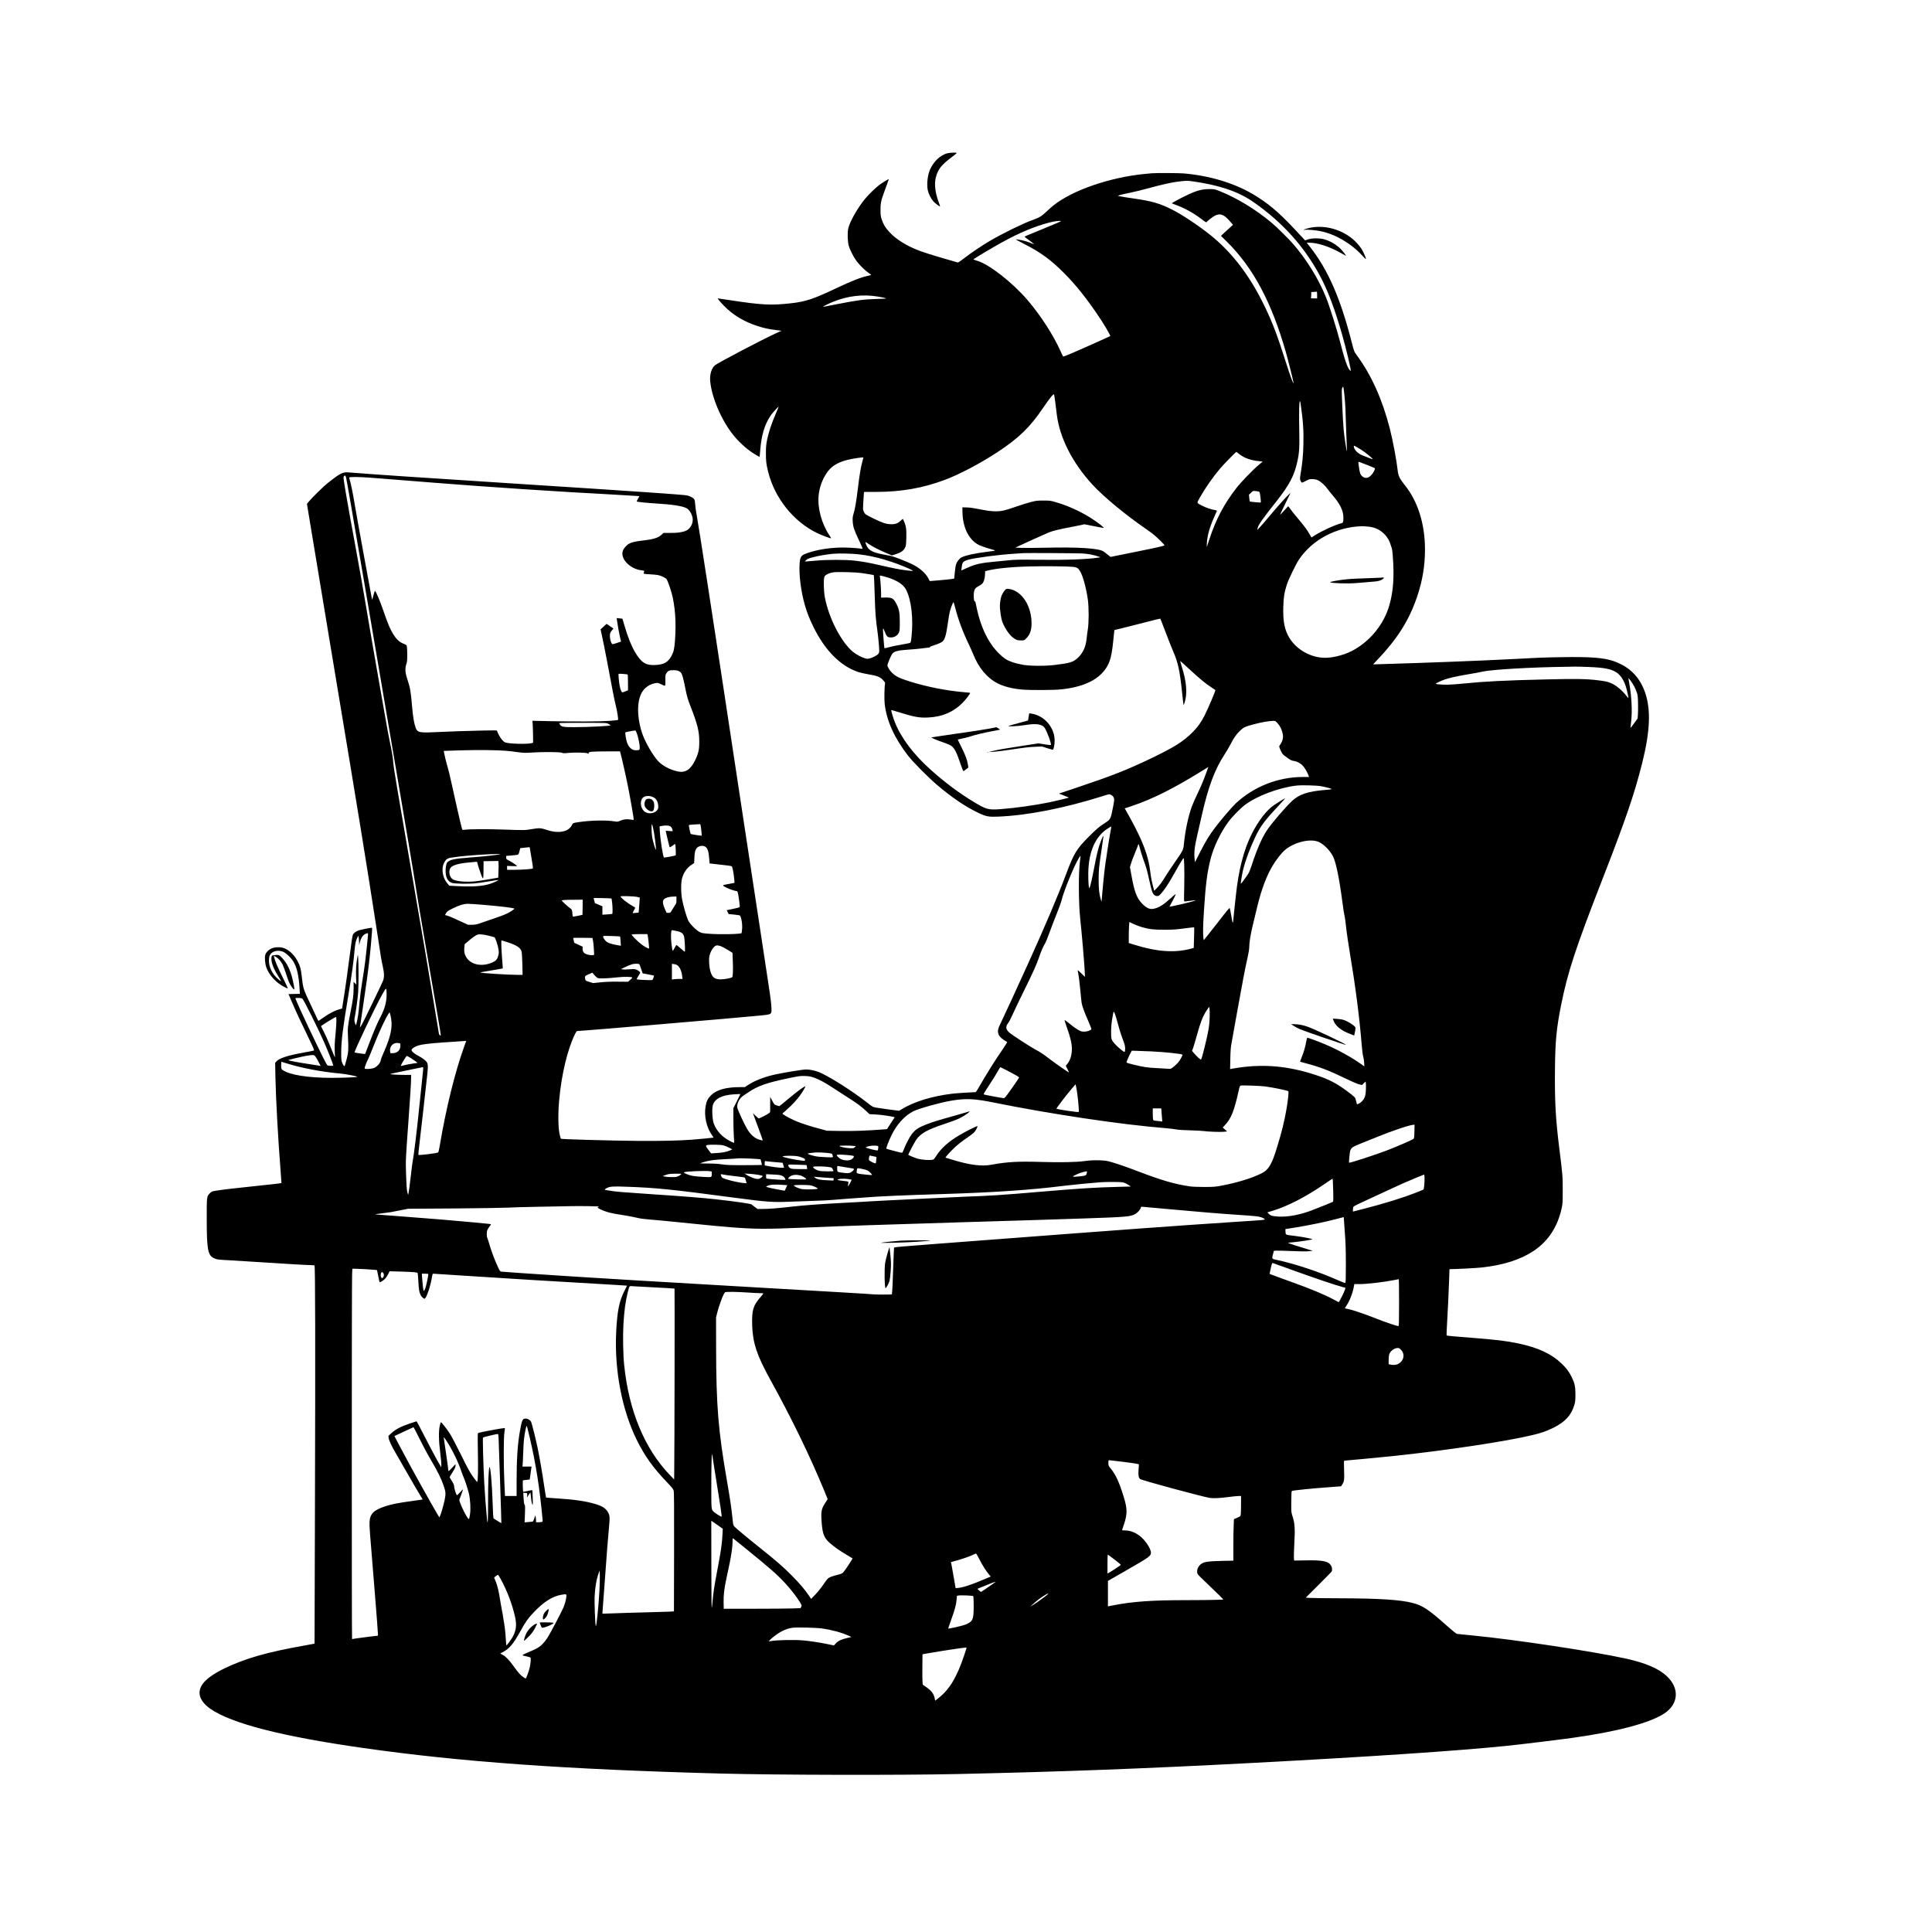 <?xml version="1.0" standalone="no"?>
<!DOCTYPE svg PUBLIC "-//W3C//DTD SVG 20010904//EN"
 "http://www.w3.org/TR/2001/REC-SVG-20010904/DTD/svg10.dtd">
<svg version="1.0" xmlns="http://www.w3.org/2000/svg"
 width="4267pt" height="4267pt" viewBox="0 0 4267 4267"
 preserveAspectRatio="xMidYMid meet">

<g transform="translate(0,4267) scale(0.1,-0.1)"
fill="#000000" stroke="none">
<path d="M20921 39284 c-155 -41 -300 -179 -380 -359 -55 -124 -77 -326 -50
-457 16 -77 72 -188 124 -246 38 -42 130 -112 147 -112 3 0 -8 35 -24 78 -82
209 -107 413 -70 560 46 182 121 278 345 446 64 48 117 92 117 97 0 14 -149 9
-209 -7z"/>
<path d="M25440 38843 c-19 -1 -84 -8 -145 -13 -776 -74 -1606 -359 -2030
-698 -38 -31 -111 -96 -162 -144 -102 -96 -152 -126 -313 -183 -189 -67 -632
-284 -910 -445 -175 -101 -443 -281 -588 -395 -78 -61 -130 -95 -140 -92 -626
180 -789 232 -952 302 -218 93 -420 225 -542 354 -97 102 -148 184 -185 296
-22 69 -26 97 -26 210 -1 157 13 214 114 483 38 102 69 189 69 193 0 10 -81
-37 -180 -105 -95 -65 -271 -234 -359 -345 -162 -203 -325 -494 -356 -636 -21
-93 -16 -285 10 -380 24 -90 106 -251 173 -341 66 -89 191 -211 269 -264 29
-19 53 -38 53 -41 0 -4 -28 -12 -62 -19 -153 -30 -365 -113 -718 -280 -500
-237 -666 -292 -1000 -329 -430 -48 -631 -38 -1336 69 -144 22 -266 40 -269
40 -13 0 42 -68 125 -154 201 -210 460 -366 761 -460 148 -46 227 -63 388 -84
l132 -17 -98 -44 c-307 -139 -1306 -662 -1374 -720 -74 -62 -117 -205 -104
-346 34 -367 247 -864 512 -1195 112 -141 275 -291 418 -386 83 -55 156 -97
161 -91 2 2 9 64 14 138 26 334 94 566 228 768 35 53 171 205 178 198 2 -1
-29 -77 -68 -167 -90 -211 -150 -391 -184 -555 -23 -110 -27 -156 -28 -300 -1
-177 7 -245 50 -417 145 -582 562 -1102 1086 -1353 103 -49 295 -121 303 -113
2 2 -14 30 -36 63 -172 258 -267 606 -239 880 18 181 76 343 174 492 96 147
234 237 446 292 119 32 370 69 370 56 0 -3 -11 -45 -25 -93 -34 -121 -59 -269
-100 -605 -37 -299 -60 -433 -96 -552 -17 -57 -20 -87 -16 -160 7 -118 31
-193 133 -406 46 -97 84 -182 84 -189 0 -9 -11 -11 -37 -7 -107 17 -363 29
-493 23 -260 -12 -469 -48 -677 -117 -151 -50 -170 -75 -183 -239 -17 -242 29
-610 114 -907 53 -182 99 -300 191 -488 257 -524 599 -867 995 -999 41 -13
144 -36 228 -50 188 -31 254 -58 318 -130 39 -43 45 -54 40 -81 -14 -72 -18
-345 -7 -443 44 -375 214 -751 517 -1142 111 -143 440 -476 639 -645 334 -284
632 -485 924 -623 160 -75 217 -86 421 -78 651 26 1462 185 2313 453 145 46
148 46 182 30 50 -24 77 -71 72 -127 -5 -50 -28 -171 -57 -299 -24 -106 -50
-140 -156 -204 -114 -71 -188 -134 -375 -324 -242 -245 -308 -356 -469 -787
-172 -462 -462 -1146 -841 -1982 -220 -486 -580 -1268 -630 -1368 -71 -142
-46 -232 90 -323 35 -23 68 -44 74 -46 6 -2 -34 -68 -89 -148 -175 -252 -367
-559 -543 -866 -30 -51 -56 -93 -60 -93 -93 -2 -428 -24 -521 -35 -444 -54
-837 -174 -1111 -340 l-60 -37 -207 26 c-114 15 -246 34 -293 42 -85 16 -86
16 -205 110 -329 261 -897 618 -1092 685 -87 31 -186 49 -261 49 -73 0 -511
-72 -701 -115 -228 -51 -449 -139 -590 -235 l-59 -40 -111 0 c-307 0 -516 -59
-638 -181 -69 -69 -99 -129 -118 -240 -38 -216 19 -470 142 -642 19 -27 34
-50 32 -52 -4 -3 -308 -32 -468 -45 -307 -23 -718 -32 -1235 -27 -584 5 -1655
36 -1668 47 -4 4 -17 49 -28 101 -32 147 -36 451 -10 744 51 569 181 1118 346
1458 29 60 42 77 59 77 104 0 3515 289 4076 345 165 17 195 27 206 72 10 37
-3 207 -26 363 -12 74 -30 198 -41 275 -11 77 -87 579 -169 1115 -82 536 -237
1556 -345 2265 -509 3360 -611 4029 -821 5395 -124 806 -236 1515 -249 1575
-13 61 -26 154 -29 207 -3 55 -12 110 -20 126 -18 35 -94 77 -166 91 -88 17
-1202 94 -3810 261 -2132 137 -3120 203 -3659 247 -129 11 -186 -17 -451 -225
-97 -76 -366 -339 -433 -423 l-38 -47 101 -612 c55 -336 289 -1744 519 -3128
520 -3122 685 -4132 906 -5565 52 -337 101 -655 109 -707 8 -52 26 -144 40
-205 34 -145 35 -249 2 -325 -39 -92 -410 -859 -460 -950 -25 -47 -46 -78 -46
-69 0 9 27 194 60 410 78 520 124 854 154 1134 22 207 30 289 52 573 4 59 3
82 -5 82 -30 0 -246 -43 -284 -56 -61 -21 -114 -59 -132 -95 -11 -20 -34 -168
-65 -417 -48 -375 -106 -788 -153 -1077 l-22 -140 -65 -17 c-92 -25 -209 -85
-334 -172 -59 -42 -111 -78 -117 -81 -5 -4 -18 13 -28 37 -10 24 -76 165 -146
313 -171 361 -169 358 -200 627 -20 171 -35 231 -85 327 -79 150 -186 255
-308 301 -81 31 -215 25 -288 -13 -60 -31 -107 -81 -124 -133 -18 -53 -7 -194
20 -274 47 -139 170 -292 311 -385 69 -47 157 -90 165 -82 3 2 -49 112 -114
244 -111 225 -170 362 -187 442 l-7 33 42 -23 c55 -31 118 -102 152 -171 15
-30 50 -126 79 -214 57 -174 75 -216 125 -285 57 -78 64 -72 44 39 -51 282
-130 468 -257 603 -71 75 -78 77 -185 63 -42 -6 -46 -9 -51 -40 -16 -97 30
-231 145 -419 33 -55 63 -104 66 -109 15 -27 -69 38 -118 91 -98 107 -150 231
-150 358 0 80 14 125 47 158 62 58 156 74 253 42 67 -22 189 -136 243 -227 75
-126 117 -313 133 -585 l7 -122 -126 -3 -125 -3 77 -180 c92 -214 185 -413
365 -785 112 -231 131 -276 117 -282 -9 -4 -108 -24 -221 -44 -357 -63 -552
-128 -610 -201 l-23 -28 6 -315 c9 -467 58 -1356 112 -2040 13 -162 22 -296
21 -298 -6 -5 -254 -34 -626 -72 -386 -39 -720 -79 -850 -102 -56 -9 -71 -17
-106 -52 -68 -67 -69 -75 -68 -561 0 -663 24 -804 147 -866 70 -36 93 -40 372
-54 149 -8 441 -26 650 -40 614 -40 1034 -65 1120 -65 44 0 85 -4 91 -8 17
-11 20 -1811 10 -5305 l-9 -3047 -21 -5 c-12 -3 -109 -20 -216 -40 -818 -145
-1298 -283 -1756 -504 -366 -178 -543 -349 -547 -533 -3 -120 83 -250 237
-357 472 -326 1577 -610 3366 -865 2155 -308 4492 -475 7915 -566 1242 -33
3946 -38 5210 -11 2310 51 4101 118 6535 246 2597 137 4507 265 5590 375 333
34 1162 135 1489 181 982 138 1694 328 2008 536 315 208 341 552 61 819 -178
170 -467 295 -908 393 -726 160 -2464 422 -3391 511 -178 18 -334 33 -345 36
-12 2 -111 83 -220 180 -409 363 -533 445 -759 503 -279 71 -738 100 -1635
102 -294 1 -577 4 -628 8 l-93 6 281 280 c155 154 286 288 291 297 13 25 11
85 -5 116 -58 112 -172 137 -574 130 l-250 -4 -5 55 c-3 31 2 173 9 316 19
335 11 456 -43 619 -25 77 -26 87 -24 310 1 153 5 232 12 237 21 13 456 57
846 85 l241 18 26 40 c45 69 49 103 41 324 -5 146 -4 202 5 202 30 0 815 75
1105 105 1145 121 2480 322 3050 460 200 48 312 87 460 160 264 131 400 280
467 510 19 68 23 103 23 230 0 174 -17 249 -86 388 -58 116 -113 189 -217 289
-225 217 -520 355 -958 447 -262 56 -496 84 -1044 126 -333 25 -529 43 -540
50 -3 2 0 90 6 197 17 272 42 804 50 1056 l7 212 26 0 c125 1 553 23 670 35
486 51 870 172 1166 370 320 214 527 531 617 945 20 95 22 132 22 385 1 309
-2 348 -74 920 -83 665 -105 1057 -97 1779 6 607 33 881 132 1382 147 739 318
1261 925 2819 504 1293 701 1870 869 2542 177 707 196 1186 61 1568 -121 340
-345 562 -692 684 -215 75 -509 98 -1148 87 -390 -6 -500 -10 -1165 -46 -561
-30 -1928 -83 -2760 -106 l-240 -7 85 89 c449 470 707 877 885 1396 120 351
177 688 177 1053 0 558 -155 1055 -439 1412 -121 152 -150 211 -163 328 -26
233 -109 673 -175 931 -166 646 -409 1186 -731 1621 -56 75 -57 78 -111 287
-251 977 -519 1590 -918 2101 l-75 95 54 0 c185 0 450 -86 696 -225 58 -33
109 -62 114 -64 19 -8 -61 97 -113 150 -97 96 -218 169 -351 210 -105 33 -286
33 -375 1 l-60 -21 -40 42 c-21 23 -121 130 -222 237 -332 354 -573 554 -896
745 -418 245 -958 406 -1522 455 -108 9 -619 12 -705 3z m935 -183 c524 -77
911 -201 1218 -392 44 -27 148 -100 232 -162 595 -444 1051 -980 1371 -1611
152 -302 292 -680 439 -1190 96 -332 213 -825 196 -825 -18 0 -52 51 -79 120
-46 116 -78 223 -153 513 -78 301 -242 819 -319 1006 -166 403 -420 815 -718
1161 -85 100 -376 387 -477 471 -351 293 -759 542 -1140 695 -119 47 -121 48
-235 48 -193 -1 -324 -43 -642 -207 -128 -66 -193 -104 -184 -109 7 -4 46 -19
87 -34 185 -66 388 -178 555 -305 102 -78 119 -87 126 -71 7 18 133 114 181
139 115 58 197 29 323 -115 l76 -86 -64 -59 c-35 -32 -94 -87 -133 -122 l-69
-64 125 -123 c583 -574 992 -1338 1308 -2443 48 -167 157 -603 166 -660 l6
-40 -27 55 c-14 30 -52 136 -84 235 -32 99 -95 293 -140 430 -142 442 -267
750 -441 1095 -311 617 -691 1105 -1147 1469 -264 212 -629 454 -852 566 -262
132 -448 185 -834 240 -137 20 -274 41 -305 49 l-56 13 55 17 c30 9 132 32
225 51 94 19 253 58 355 86 397 108 591 150 780 168 127 12 125 12 275 -9z
m-2945 -875 c0 -6 -62 -33 -395 -170 -393 -161 -405 -167 -405 -174 0 -3 41
-35 90 -70 49 -35 97 -72 107 -83 14 -16 9 -15 -38 6 -30 14 -93 36 -141 50
-90 26 -224 48 -211 35 4 -4 87 -48 183 -97 362 -183 588 -349 885 -647 235
-236 456 -508 714 -883 148 -213 314 -493 301 -505 -3 -2 -115 -54 -250 -114
-518 -233 -781 -346 -789 -337 -5 5 -28 52 -51 104 -160 361 -447 806 -738
1145 -325 380 -840 783 -1099 862 -51 15 -93 31 -93 35 0 9 412 256 625 373
381 211 727 356 1050 440 113 30 255 47 255 30z m5660 -1630 l0 -75 -71 0
c-61 0 -70 2 -65 16 3 9 6 40 6 69 l0 54 58 4 c31 2 60 4 65 5 4 1 7 -32 7
-73z m-9695 -36 c61 -10 130 -24 155 -32 42 -13 29 -14 -190 -20 -272 -7 -426
-27 -865 -113 -154 -30 -288 -56 -297 -58 -10 -2 -18 -3 -18 -1 0 9 118 69
215 108 328 134 665 173 1000 116z m10299 -2193 c19 -189 24 -296 36 -721 6
-187 13 -376 16 -420 4 -44 4 -78 1 -75 -11 10 -57 318 -72 480 -8 91 -21 328
-30 528 -14 340 -14 364 2 389 l17 26 8 -28 c4 -16 14 -96 22 -179z m-6384
-166 c12 -96 26 -209 31 -250 66 -516 345 -1062 790 -1547 242 -263 733 -669
1169 -968 63 -43 147 -105 185 -136 75 -61 242 -226 234 -232 -24 -18 -143
-45 -628 -143 l-564 -114 -66 53 c-36 29 -78 61 -93 70 -111 69 -554 97 -1293
80 -220 -5 -456 -6 -525 -3 l-125 5 90 43 c87 42 579 263 660 297 67 27 251
73 430 105 94 17 209 40 257 51 l87 20 203 -40 c112 -23 212 -41 222 -41 12 0
-10 24 -65 67 -277 219 -650 407 -1014 509 -89 26 -116 29 -250 29 -137 0
-161 -3 -279 -33 -70 -19 -205 -60 -300 -93 -271 -95 -341 -112 -476 -111 -82
0 -156 8 -255 27 -259 49 -300 55 -390 58 l-90 2 2 -110 c7 -318 126 -575 322
-699 50 -32 181 -80 316 -117 114 -31 115 -30 -80 -54 -276 -34 -480 -78 -573
-122 -48 -23 -106 -94 -126 -155 -10 -29 -22 -109 -28 -178 -6 -69 -12 -130
-13 -136 -3 -9 -211 -32 -461 -51 l-80 -6 -29 57 c-60 118 -201 240 -370 321
-40 19 -152 66 -248 104 -150 59 -197 73 -324 95 -239 41 -337 80 -398 159
-24 33 -61 127 -49 127 3 0 37 -22 77 -49 85 -57 213 -123 383 -196 l122 -52
91 29 c108 34 168 76 199 140 21 42 24 65 29 215 6 187 -6 270 -52 370 l-25
55 -50 -45 c-69 -62 -129 -81 -234 -74 -98 6 -175 33 -363 125 -176 86 -188
94 -214 149 -23 47 -23 54 -3 348 l6 90 282 1 c543 1 1021 85 1499 264 327
122 781 361 1170 616 473 311 721 553 1014 989 67 99 145 206 174 239 46 51
54 56 60 40 4 -11 17 -98 29 -194z m5414 3 c56 -388 71 -601 63 -908 -6 -239
-22 -407 -59 -632 -21 -129 -21 -133 -3 -173 10 -22 23 -40 30 -40 6 0 47 18
91 41 74 38 84 40 149 37 48 -2 86 -11 120 -28 58 -28 153 -115 198 -180 17
-25 62 -81 100 -125 184 -213 257 -359 257 -520 0 -96 -6 -113 -43 -121 -119
-26 -440 -172 -580 -263 -43 -28 -79 -51 -81 -51 -2 0 -22 33 -44 73 -52 93
-107 168 -263 354 -71 83 -145 177 -165 208 -21 30 -41 54 -45 53 -4 -2 -44
-45 -89 -96 -45 -51 -84 -91 -87 -89 -2 3 41 94 95 204 55 109 107 216 116
238 l17 40 -46 -45 c-72 -69 -267 -288 -410 -460 -70 -85 -162 -191 -202 -235
l-74 -80 7 40 c11 67 103 198 427 608 275 348 386 561 451 867 43 199 49 300
41 727 -7 375 -1 603 15 603 4 0 10 -21 14 -47z m1346 -1030 c86 -56 250 -189
250 -203 0 -7 -84 24 -237 86 -101 42 -182 129 -183 197 0 16 3 16 43 -4 23
-12 80 -46 127 -76z m-2704 -88 c111 -91 261 -144 451 -161 37 -3 69 -6 70 -7
1 -1 -39 -36 -89 -77 -129 -108 -388 -376 -492 -510 -273 -353 -451 -690 -596
-1130 -26 -80 -51 -154 -54 -165 -3 -11 -4 21 -1 70 7 167 56 346 157 575 33
74 62 140 64 146 3 7 -13 14 -43 19 -77 11 -202 54 -283 96 -126 66 -122 52
-55 171 119 213 292 462 459 658 75 88 342 360 353 360 2 0 28 -20 59 -45z
m2821 -241 c92 -36 172 -69 177 -74 15 -15 -33 -108 -80 -156 -71 -72 -142
-78 -206 -17 -33 32 -43 60 -63 183 -17 111 -18 130 -6 130 6 0 86 -30 178
-66z m-22544 -276 c8 -24 189 -1069 402 -2323 213 -1254 533 -3137 712 -4185
178 -1048 347 -2047 374 -2220 75 -481 185 -1135 334 -1995 175 -1005 275
-1598 271 -1602 -9 -9 -37 12 -41 31 -2 11 -59 350 -125 751 -139 840 -204
1224 -485 2850 -304 1755 -393 2290 -399 2390 -6 103 -32 258 -76 460 -17 77
-60 309 -96 515 -36 206 -119 681 -185 1055 -66 374 -174 1000 -239 1390 -65
391 -176 1014 -245 1385 -69 371 -157 861 -196 1089 -66 390 -69 415 -53 432
24 27 29 24 47 -23z m732 -23 c165 -13 419 -34 565 -45 146 -11 459 -36 695
-55 1170 -93 2729 -196 3945 -260 272 -15 505 -29 518 -31 l23 -5 -31 -55
c-17 -31 -29 -58 -27 -61 9 -8 243 -32 432 -43 358 -21 586 -57 672 -106 72
-42 133 -158 133 -254 0 -116 -77 -224 -181 -254 -94 -28 -168 -36 -320 -36
l-146 0 -39 -37 c-75 -70 -176 -103 -396 -128 -174 -20 -253 -37 -317 -69 -60
-31 -125 -103 -145 -162 -59 -175 159 -401 414 -430 64 -7 65 -9 50 -48 -12
-32 -9 -32 147 -41 61 -3 136 -10 165 -15 67 -13 174 -65 192 -93 22 -34 84
-207 111 -310 76 -281 102 -638 74 -1029 -13 -187 -29 -261 -74 -347 -79 -147
-167 -199 -361 -208 -212 -11 -308 50 -448 284 -82 138 -162 338 -232 582 -25
85 -46 156 -47 157 -1 1 -30 4 -65 7 l-62 7 6 -43 c18 -130 48 -296 68 -380
l23 -96 -95 -32 c-92 -31 -96 -31 -109 -13 -36 49 -55 182 -34 237 5 14 23 40
40 60 l31 35 -76 52 -76 52 -31 -28 c-18 -16 -48 -43 -68 -62 l-35 -32 38
-173 c22 -94 70 -341 109 -547 115 -616 158 -837 184 -938 37 -150 67 -335 54
-343 -6 -3 -90 -12 -188 -20 -203 -15 -758 -18 -1319 -6 l-383 8 6 -73 c3 -40
7 -149 8 -242 l2 -169 -30 -9 c-99 -28 -511 -17 -591 17 -18 7 -51 37 -75 67
-42 53 -99 161 -99 187 0 12 -46 13 -302 7 -380 -8 -795 -22 -1094 -37 -319
-15 -366 -4 -403 97 -35 93 -60 241 -81 489 -27 312 -42 402 -97 565 -55 161
-62 252 -28 355 16 49 20 87 20 205 0 80 -4 161 -8 181 -7 33 -12 38 -80 65
-86 34 -151 95 -222 208 -67 107 -121 236 -215 511 -77 224 -170 445 -188 445
-5 0 -19 -42 -32 -92 -13 -51 -25 -97 -28 -103 -3 -5 -25 103 -49 240 -24 138
-95 525 -158 860 -62 336 -141 774 -175 975 -50 302 -91 500 -126 612 -4 14 4
18 43 21 84 8 309 -2 618 -28z m19427 -291 c9 -3 18 -15 21 -27 13 -53 29
-208 23 -214 -6 -7 -236 14 -244 22 -2 2 -7 37 -11 77 l-6 73 45 43 c44 42 46
42 100 37 30 -4 62 -8 72 -11z m2409 -774 c160 -15 270 -68 376 -178 59 -62
103 -140 128 -227 10 -33 21 -69 26 -80 5 -11 13 -74 18 -140 38 -467 16 -803
-75 -1117 -122 -426 -441 -810 -837 -1010 -192 -96 -449 -156 -627 -145 -326
21 -635 218 -775 497 -81 161 -110 336 -102 625 6 217 21 311 78 494 36 113
196 443 267 551 290 437 826 723 1387 738 22 1 83 -3 136 -8z m-6321 -593
c131 -5 257 -29 375 -70 l40 -14 -35 -6 c-216 -39 -726 -58 -1349 -50 -412 5
-509 3 -636 -11 -82 -9 -231 -23 -330 -32 -277 -24 -426 -57 -585 -132 -36
-16 -82 -37 -103 -46 l-39 -16 6 28 c3 15 8 52 12 82 9 74 39 101 142 129 161
43 666 109 1002 131 91 6 188 12 215 14 69 5 1120 -1 1285 -7z m-4940 -18
c248 -27 496 -84 755 -173 154 -52 349 -131 431 -174 48 -26 38 -27 -126 -7
-139 16 -261 40 -585 114 -246 56 -336 72 -540 98 -188 24 -629 24 -873 0 -95
-9 -187 -17 -205 -17 l-32 0 31 31 c24 24 54 37 139 59 133 36 315 67 460 80
126 10 404 5 545 -11z m4747 -278 c86 -8 115 -26 160 -100 60 -100 135 -375
169 -621 24 -172 24 -515 0 -660 -10 -58 -22 -147 -26 -199 -17 -178 -78 -318
-185 -420 -110 -106 -171 -125 -525 -168 -211 -25 -546 -23 -700 5 -183 33
-327 84 -407 145 -296 224 -505 604 -612 1112 -12 55 -23 110 -26 123 -3 12
-11 22 -19 22 -18 0 -28 136 -15 204 12 67 34 95 100 129 30 16 64 38 76 49
38 35 64 114 68 202 l3 80 49 13 c190 49 542 84 943 93 326 8 828 3 947 -9z
m-4677 -136 c63 -9 150 -22 194 -30 43 -8 79 -15 81 -15 8 0 16 -144 25 -475
11 -367 21 -501 60 -770 11 -77 25 -212 32 -301 11 -159 11 -161 -11 -192 -24
-34 -117 -84 -193 -104 -38 -10 -58 -10 -95 0 -77 20 -203 87 -274 145 -262
217 -536 750 -621 1205 -29 161 -32 423 -5 464 26 39 113 78 194 88 98 13 478
3 613 -15z m484 -70 c274 -70 442 -169 509 -301 118 -232 164 -652 116 -1062
-10 -90 -15 -105 -33 -112 -12 -5 -91 -20 -177 -35 -86 -14 -207 -39 -269 -55
-62 -17 -114 -29 -116 -27 -6 5 -35 387 -32 418 3 31 6 27 36 -46 45 -110 59
-126 114 -132 87 -10 168 33 201 106 18 40 20 67 20 231 0 204 -14 284 -69
392 -67 133 -100 153 -241 151 l-103 -2 0 92 c0 91 -15 301 -25 365 -7 37 -10
36 69 17z m1590 -687 c67 -263 168 -537 291 -793 40 -82 89 -193 110 -245 118
-299 310 -528 540 -643 142 -71 321 -117 535 -136 172 -16 708 -14 871 4 572
60 933 270 1063 617 38 102 64 246 86 480 11 116 21 212 22 213 2 1 82 20 178
43 96 23 323 80 503 127 181 48 331 84 334 82 3 -3 56 -140 118 -304 62 -164
138 -356 170 -428 101 -231 143 -422 190 -875 14 -135 28 -258 32 -275 l6 -30
14 40 c74 207 53 476 -66 844 -16 50 -26 91 -22 91 3 0 94 -82 201 -181 225
-208 360 -320 480 -397 47 -30 89 -58 93 -62 9 -8 -154 -393 -235 -555 -77
-153 -152 -260 -268 -376 -202 -204 -402 -330 -915 -577 -535 -256 -859 -384
-1629 -642 l-408 -137 111 -43 c61 -24 110 -45 108 -46 -6 -6 -293 -75 -427
-103 -326 -67 -757 -127 -1087 -152 -266 -19 -310 -7 -588 161 -328 198 -640
432 -957 716 -373 335 -644 695 -782 1038 -37 91 -89 266 -81 274 2 2 84 -21
182 -52 324 -102 447 -123 642 -112 307 17 545 119 747 320 79 80 180 213 170
224 -3 2 -55 8 -118 13 -390 32 -829 118 -1202 234 -241 75 -327 117 -414 206
-43 43 -92 125 -92 152 0 37 84 235 113 265 47 49 127 69 324 82 92 6 239 19
327 30 88 11 164 20 169 20 4 0 6 4 3 8 -3 5 34 22 82 37 126 42 173 63 204
92 50 48 78 153 118 438 11 83 28 179 37 215 17 71 71 210 81 210 4 0 20 -51
36 -112z m13971 -1318 c362 -13 513 -42 636 -121 87 -55 160 -165 207 -309 22
-66 63 -252 57 -258 -1 -2 -23 23 -48 55 -98 126 -240 240 -354 283 -74 27
-119 37 -266 55 -256 32 -482 35 -1142 20 -921 -22 -1376 -45 -1825 -91 -135
-14 -297 -26 -360 -26 -127 -1 -260 10 -260 22 0 7 98 55 185 88 87 34 292 80
520 118 121 19 267 46 325 60 195 46 1083 98 1830 107 102 1 196 3 210 4 14 2
142 -2 285 -7z m-20079 -89 c23 -10 49 -29 58 -42 25 -36 52 -136 95 -355 34
-169 50 -224 106 -369 159 -405 199 -564 199 -790 1 -181 -18 -265 -94 -422
-100 -205 -221 -279 -392 -239 -170 40 -331 127 -425 229 -114 125 -278 408
-343 592 -123 351 -129 725 -13 923 62 106 171 182 290 203 59 10 65 10 125
-19 115 -54 105 -61 104 82 -1 123 -1 124 29 167 35 49 53 56 155 58 44 0 78
-6 106 -18z m-1124 -77 c4 -3 8 -83 8 -178 l0 -173 -65 -25 c-75 -30 -70 -34
-106 70 -16 46 -38 221 -39 306 0 18 6 18 97 12 54 -4 101 -10 105 -12z
m22153 -139 c58 -80 101 -160 131 -245 24 -68 28 -92 32 -249 2 -96 1 -212 -3
-258 l-7 -82 -76 -105 c-42 -58 -78 -104 -79 -102 -2 1 4 65 13 142 28 239 9
578 -49 882 -8 39 -11 72 -8 72 3 0 24 -25 46 -55z m-7809 -927 c51 -56 80
-103 103 -170 48 -139 36 -216 -51 -339 -9 -14 -4 -33 26 -101 37 -82 39 -85
134 -154 78 -57 107 -73 147 -78 98 -15 180 -64 240 -146 34 -47 86 -145 99
-187 l7 -23 -133 0 c-551 0 -1092 -214 -1486 -585 -87 -82 -324 -359 -454
-531 -129 -170 -207 -298 -329 -537 l-117 -230 -7 64 c-16 151 -3 270 58 534
32 138 76 331 98 430 141 628 289 1025 500 1345 45 68 108 175 139 236 69 136
128 221 207 295 77 74 115 92 286 138 179 48 335 76 443 80 48 1 54 -1 90 -41z
m-14769 -25 c23 -13 44 -27 47 -32 10 -15 -485 -41 -806 -41 -243 0 -286 8
-313 61 l-15 28 53 4 c28 2 264 3 522 3 466 -1 470 -1 512 -23z m629 -211 c30
-78 64 -245 64 -310 0 -56 -8 -62 -90 -62 -82 0 -150 60 -190 166 -21 59 -48
220 -37 230 7 7 205 43 221 40 5 -1 20 -30 32 -64z m-2901 -383 c66 -5 186
-18 266 -30 131 -18 162 -19 305 -10 248 17 638 14 674 -4 24 -13 45 -13 137
-4 134 14 425 7 431 -9 6 -19 22 -14 22 7 0 29 70 35 404 36 l289 0 9 -30 c26
-89 126 -532 168 -745 55 -279 133 -730 127 -737 -3 -2 -35 1 -73 7 -85 14
-152 6 -226 -27 -53 -23 -60 -24 -125 -14 -181 30 -512 24 -778 -14 -144 -21
-141 -20 -165 -70 -72 -149 -298 -191 -554 -104 -122 42 -168 45 -321 19 -163
-28 -159 -28 -640 -11 -365 12 -748 10 -862 -5 -41 -6 -42 -6 -52 32 -27 96
-156 660 -221 964 -40 184 -83 362 -95 395 -20 52 -89 345 -82 351 1 1 166 7
367 12 389 11 799 7 995 -9z m15499 -426 c-14 -38 -48 -129 -76 -203 -27 -74
-90 -216 -138 -315 -48 -99 -106 -229 -128 -290 -77 -211 -144 -526 -173 -815
-15 -147 -11 -138 -221 -443 -71 -103 -158 -235 -193 -292 -74 -121 -134 -201
-198 -264 l-46 -44 -10 39 c-39 146 -63 266 -76 383 -40 346 -164 676 -447
1189 -44 81 -89 161 -99 177 l-18 31 167 56 c437 147 903 379 1497 746 99 62
181 112 182 112 1 0 -9 -30 -23 -67z m2514 -357 c45 -8 119 -25 164 -37 96
-26 88 -33 -47 -43 -408 -33 -598 -95 -762 -249 -161 -153 -451 -492 -556
-652 -109 -166 -219 -418 -332 -765 -21 -63 -48 -135 -60 -160 -24 -47 -174
-255 -180 -249 -6 8 26 206 49 303 52 214 149 474 276 743 107 224 206 356
503 673 85 91 153 167 151 169 -4 4 -122 -68 -244 -149 -162 -108 -351 -352
-493 -636 -179 -357 -293 -803 -352 -1369 -9 -82 -22 -204 -30 -270 -8 -66
-17 -160 -21 -210 -12 -155 -18 -151 -48 31 -16 93 -32 173 -36 177 -8 10 -64
-57 -265 -318 -76 -99 -177 -227 -224 -285 l-86 -105 -7 55 c-11 100 -8 272
12 585 38 595 70 846 145 1147 69 273 226 600 402 836 78 105 261 291 355 362
265 201 746 382 1133 429 115 14 453 6 553 -13z m-14747 -244 c65 -34 98 -90
106 -180 5 -51 2 -66 -16 -95 -46 -75 -177 -103 -264 -55 -101 56 -137 222
-66 312 41 53 157 62 240 18z m-8 -672 c30 -122 75 -475 63 -487 -8 -8 -65
183 -81 273 -16 94 -21 304 -6 289 5 -6 16 -39 24 -75z m1051 53 c11 -57 28
-224 24 -229 -6 -5 -235 30 -243 38 -9 9 -46 190 -40 197 3 3 59 8 123 12 64
3 120 6 124 7 3 1 9 -10 12 -25z m-678 -19 c24 -11 38 -28 50 -60 9 -25 14
-47 11 -50 -3 -3 -39 -1 -81 3 -67 8 -76 7 -72 -6 3 -9 21 -88 41 -176 21 -88
40 -166 44 -173 5 -9 22 -1 61 28 29 22 57 40 61 40 10 0 22 -241 12 -250 -12
-11 -251 -55 -259 -48 -22 22 -79 387 -90 570 l-7 117 24 5 c83 19 166 19 205
0z m9728 -134 c-13 -69 -38 -215 -54 -325 -17 -110 -41 -274 -55 -365 -14 -91
-36 -289 -50 -440 -13 -151 -27 -304 -31 -340 l-6 -65 -14 44 c-36 123 -49
236 -49 441 0 221 6 278 66 675 21 143 39 269 39 280 0 31 -14 5 -59 -110 -51
-129 -89 -281 -145 -580 -46 -245 -90 -433 -106 -449 -14 -14 -25 139 -24 324
4 482 160 831 449 1004 32 20 60 35 61 33 1 -1 -9 -58 -22 -127z m4610 -219
c111 -55 229 -173 300 -301 70 -129 140 -464 216 -1035 16 -127 34 -245 40
-263 12 -43 36 -216 50 -362 7 -63 36 -259 65 -435 133 -793 220 -1468 271
-2095 8 -107 22 -215 31 -240 8 -25 18 -85 21 -134 l5 -88 -73 52 c-210 150
-517 319 -778 429 -156 67 -384 151 -405 151 -10 0 -18 -24 -26 -75 -18 -112
-56 -245 -101 -353 -21 -53 -38 -98 -36 -99 2 -2 64 -20 137 -39 291 -76 510
-160 849 -325 145 -70 273 -126 313 -136 l68 -16 39 38 39 38 7 -27 c3 -15 4
-80 2 -144 -4 -87 -11 -131 -26 -172 -25 -63 -79 -121 -134 -145 l-37 -15 -15
52 c-8 29 -18 65 -21 80 -5 19 -47 57 -158 141 -258 194 -423 279 -732 380
-590 192 -1117 241 -1693 157 -73 -11 -144 -23 -159 -26 l-25 -7 5 229 c4 188
9 253 30 364 14 74 71 391 127 705 106 598 168 919 225 1172 19 84 35 179 35
212 0 108 29 293 80 501 27 113 73 300 100 415 89 367 200 662 331 885 88 148
202 293 283 361 212 176 572 258 750 170z m-3954 -151 c13 -52 44 -153 70
-225 64 -173 83 -239 130 -451 57 -256 74 -307 111 -338 20 -17 42 -26 66 -26
31 0 44 8 85 53 72 78 173 230 285 432 105 189 174 305 203 342 17 22 18 17
25 -143 4 -91 4 -309 0 -485 -7 -308 -7 -319 11 -319 11 0 64 7 119 15 116 17
140 18 105 4 -76 -31 -560 -144 -560 -131 0 3 20 39 43 81 47 81 99 192 94
197 -2 2 -48 -37 -103 -87 -167 -153 -270 -217 -385 -240 -83 -17 -153 13
-245 105 -125 125 -177 258 -245 633 l-33 182 23 78 c12 42 54 152 92 244 38
92 69 173 69 180 0 34 19 -15 40 -101z m-9604 51 c53 -33 76 -102 89 -278 l7
-92 42 -5 c22 -3 133 -15 245 -28 194 -22 204 -24 212 -46 14 -36 39 -187 46
-273 l6 -77 -54 -11 c-30 -5 -83 -16 -119 -22 -99 -18 -101 -22 -29 -62 63
-35 212 -87 249 -87 22 0 32 -38 57 -223 12 -94 14 -130 6 -135 -7 -4 -72 -20
-147 -36 l-135 -28 21 -43 21 -42 121 -12 c66 -7 124 -16 127 -19 34 -37 61
-210 48 -309 -4 -38 -8 -73 -9 -79 0 -26 -501 -36 -740 -15 -133 11 -150 15
-200 44 -83 48 -209 180 -242 252 -36 79 -102 307 -130 448 -30 147 -32 378
-4 477 36 131 105 231 206 299 l61 40 5 108 c5 120 17 175 45 214 40 56 136
76 195 40z m-3876 -18 c0 -5 18 -110 39 -236 38 -227 38 -227 17 -232 -58 -13
-246 -25 -392 -25 l-164 0 0 43 0 43 110 -4 c61 -3 110 -2 110 1 0 11 -124 95
-182 123 -55 27 -58 30 -58 65 l0 36 88 7 c48 4 108 9 134 13 51 6 51 5 78
109 l10 42 93 10 c50 5 98 10 105 11 6 0 12 -2 12 -6z m-652 -148 c-11 -12
-402 -55 -673 -74 -345 -26 -442 -47 -498 -109 -24 -26 -41 -139 -34 -229 9
-121 58 -197 145 -224 57 -17 363 -23 499 -9 65 6 208 27 318 45 109 19 201
32 203 30 7 -7 -110 -61 -178 -83 -166 -54 -371 -69 -695 -54 l-210 10 -37 42
c-109 122 -146 320 -85 453 39 85 75 113 165 126 214 33 468 55 822 74 108 6
263 7 258 2z m12806 -135 c-37 -261 -34 -955 6 -1315 30 -265 91 -980 97
-1130 l5 -130 -82 80 c-75 73 -82 77 -76 50 24 -126 38 -230 56 -425 11 -124
25 -250 29 -280 13 -75 58 -198 147 -401 41 -93 72 -174 69 -180 -17 -27 -92
-53 -155 -53 -56 -1 -74 4 -135 37 -38 21 -122 80 -185 133 -63 52 -116 90
-118 85 -2 -5 21 -78 51 -163 80 -225 110 -352 111 -473 0 -137 -38 -259 -109
-343 l-26 -31 36 -70 c19 -39 35 -73 35 -76 0 -10 -273 179 -418 289 -173 131
-197 147 -323 216 -140 76 -519 323 -580 378 -78 70 -84 130 -20 211 17 21 58
101 92 177 34 77 142 303 241 504 212 430 293 608 347 769 44 131 94 244 134
308 15 23 56 125 92 225 36 101 108 289 160 418 52 129 101 264 109 300 47
203 284 782 387 944 16 26 32 46 33 45 2 -2 -3 -47 -10 -99z m-12844 -234 l-5
-149 -135 -24 c-327 -57 -397 -65 -535 -66 -142 -1 -265 17 -327 49 -83 43
-112 192 -52 264 44 52 180 91 384 110 63 5 134 12 157 15 40 4 42 3 48 -28
11 -51 54 -185 88 -272 40 -105 45 -88 46 137 l1 178 163 2 162 3 5 -35 c3
-20 3 -103 0 -184z m3068 -576 l53 -14 -7 -100 c-4 -56 -9 -130 -13 -166 l-6
-65 -65 -7 c-35 -4 -65 -6 -67 -4 -2 1 10 27 27 57 16 30 30 57 30 61 0 3 -29
23 -65 43 -117 65 -270 189 -258 208 8 13 306 3 371 -13z m862 -65 c0 -69 -3
-79 -34 -122 -18 -27 -48 -74 -66 -105 -31 -56 -33 -58 -75 -58 l-42 0 -37 81
c-45 99 -56 167 -32 205 29 43 116 71 229 73 l57 1 0 -75z m-1433 31 c1 -1 7
-40 12 -86 13 -98 14 -247 3 -254 -4 -2 -55 -8 -112 -11 l-105 -7 0 93 0 93
-82 35 -83 35 -15 52 c-8 29 -15 55 -15 59 0 6 390 -3 397 -9z m-639 -193 l-3
-168 -105 -22 c-58 -12 -107 -20 -109 -17 -2 2 -7 38 -10 79 -6 63 -10 78 -30
91 -62 44 -210 179 -204 185 13 12 67 16 271 17 l192 2 -2 -167z m-2176 52
c406 -35 668 -68 668 -84 -1 -12 -86 -70 -160 -106 -41 -21 -140 -59 -220 -86
-80 -26 -217 -74 -305 -105 -148 -53 -167 -57 -250 -58 l-90 0 -135 63 c-183
86 -282 128 -330 141 l-41 11 23 42 c21 37 36 49 148 104 139 70 244 102 337
102 34 1 193 -10 355 -24z m14523 -490 c166 -48 262 -59 500 -59 211 0 260 4
533 41 67 9 124 14 127 12 2 -3 1 -106 -3 -229 l-7 -225 -65 -18 c-349 -95
-754 -67 -1237 85 l-133 41 0 136 c0 75 3 179 6 232 l7 96 91 -43 c50 -23 131
-54 181 -69z m-10285 -85 c118 -21 161 -52 180 -130 14 -60 26 -330 14 -330
-5 0 -29 19 -53 41 -64 59 -131 112 -135 108 -1 -2 -18 -32 -37 -66 -18 -35
-37 -63 -40 -63 -12 0 -39 209 -39 303 0 121 7 159 29 153 9 -3 45 -10 81 -16z
m-6804 -112 c-44 -461 -71 -679 -126 -1008 -22 -129 -49 -336 -60 -460 -11
-124 -25 -252 -31 -285 -18 -112 -42 -215 -49 -215 -4 0 -14 24 -22 53 -14 49
-14 62 3 153 26 134 56 363 69 509 11 129 12 655 1 770 l-6 70 -12 -60 c-26
-127 -35 -261 -29 -430 l7 -170 -31 30 -30 29 0 -137 c0 -154 -12 -245 -69
-533 -58 -291 -65 -353 -56 -533 15 -293 11 -350 -29 -505 -21 -77 -39 -143
-42 -148 -10 -16 -33 13 -56 70 -20 52 -22 73 -22 227 2 266 33 516 159 1271
75 448 116 743 135 979 13 147 29 225 62 287 l22 43 7 -30 c4 -16 8 -64 9
-105 l2 -75 14 59 c21 86 61 153 108 181 23 14 49 25 59 25 17 0 18 -6 13 -62z
m2674 5 c58 -14 112 -29 121 -34 20 -10 75 -173 89 -267 9 -59 9 -82 -4 -133
-22 -84 -48 -116 -120 -150 -278 -129 -567 -36 -627 203 -7 31 -9 74 -4 120
l7 73 77 66 c104 90 176 140 214 149 46 11 127 2 247 -27z m3504 13 c11 -46
37 -288 31 -295 -9 -8 -112 48 -169 93 -99 78 -227 209 -214 218 7 4 88 8 179
8 l167 0 6 -24z m-609 -28 c3 -2 8 -50 11 -105 l7 -101 -99 18 c-108 20 -168
39 -210 66 -35 23 -84 91 -84 117 0 19 5 20 186 14 102 -3 187 -7 189 -9z
m-598 -93 c7 -33 16 -117 19 -186 l7 -127 -29 -6 c-35 -8 -123 8 -164 29 -43
22 -65 61 -63 113 l2 44 -94 43 -93 43 -11 52 c-6 28 -11 53 -11 56 0 2 96 3
213 2 l212 -3 12 -60z m-1889 -34 c208 -68 291 -124 312 -209 6 -26 14 -152
17 -279 l5 -233 -118 0 c-205 0 -806 38 -819 52 -3 2 108 23 246 45 138 23
252 43 253 45 2 1 -3 71 -10 153 -21 251 -29 465 -16 465 6 0 65 -18 130 -39z
m4709 -87 c26 -9 96 -46 155 -82 l106 -66 7 -186 c8 -193 2 -337 -14 -353 -18
-18 -175 -47 -254 -47 -129 0 -183 40 -223 165 -31 96 -43 269 -25 354 15 71
54 147 99 194 41 42 72 47 149 21z m-1798 -398 c4 -3 23 -50 41 -104 l34 -99
120 -23 c67 -12 124 -25 128 -27 7 -4 -18 -80 -32 -96 -10 -11 -350 4 -350 16
0 5 18 38 40 73 22 35 40 68 40 73 0 18 -61 61 -103 72 -29 8 -72 8 -144 2
-56 -6 -120 -7 -140 -3 l-38 7 98 47 c54 26 122 53 150 61 47 13 135 14 156 1z
m840 -23 c57 -43 95 -130 108 -245 l6 -58 -64 0 c-35 0 -88 -3 -116 -6 l-53
-7 0 173 0 173 46 -6 c26 -2 58 -14 73 -24z m-1762 -282 c33 -17 212 -11 442
14 150 17 314 14 326 -5 2 -4 -18 -27 -45 -50 l-50 -43 -223 2 c-150 2 -276
-3 -385 -14 l-163 -17 -83 26 c-78 24 -84 28 -90 57 -14 71 -12 74 76 112 l81
35 44 -52 c24 -28 56 -57 70 -65z m-4658 -357 c2 -165 -41 -325 -135 -503 -70
-132 -146 -311 -254 -596 -46 -121 -85 -221 -86 -223 -2 -4 -227 28 -232 33
-17 16 459 1016 611 1284 93 163 94 163 96 5z m-1860 -101 c27 -18 346 -658
479 -959 77 -174 202 -492 202 -514 0 -12 -90 -13 -122 -1 -23 9 -72 106 -424
841 -107 224 -258 556 -284 626 -9 24 -9 24 58 24 47 0 75 -5 91 -17z m20038
-413 c-6 -191 -28 -315 -113 -662 -47 -192 -70 -268 -80 -268 -18 0 -80 56
-145 131 l-51 59 26 73 c14 39 53 171 86 292 73 265 127 402 205 521 l59 89 9
-40 c5 -22 6 -110 4 -195z m-2087 62 c12 -31 41 -132 65 -223 24 -91 62 -215
85 -275 61 -159 70 -191 70 -253 0 -87 -8 -90 -76 -35 -129 103 -212 196 -225
252 -16 70 -11 290 11 417 31 181 32 185 41 180 4 -3 17 -31 29 -63z m-15990
-99 c30 -196 -16 -401 -165 -737 -36 -81 -65 -155 -65 -164 -1 -58 -74 -146
-148 -178 -53 -23 -200 -32 -207 -12 -7 17 35 130 76 208 15 30 76 177 134
325 102 258 239 554 306 660 l32 50 13 -37 c7 -20 18 -72 24 -115z m-1210 -45
c0 -50 -10 -188 -21 -307 -16 -158 -20 -254 -16 -356 l5 -140 -25 55 c-13 30
-54 129 -90 220 -36 91 -94 221 -129 289 -35 68 -64 124 -64 126 0 12 312 205
332 205 5 0 8 -41 8 -92z m2828 -545 c-205 -565 -406 -1375 -543 -2193 -14
-85 -31 -158 -38 -162 -32 -19 -415 -67 -436 -54 -4 3 8 121 25 263 18 142 53
452 79 688 25 237 59 540 75 675 33 274 37 355 16 404 -18 43 -94 104 -198
158 -88 46 -148 97 -148 128 0 29 73 77 149 100 86 26 244 45 521 65 406 28
465 32 501 34 l37 1 -40 -107z m-1419 51 c3 -3 5 -28 4 -55 -2 -96 -71 -159
-171 -159 l-49 0 -7 38 c-17 109 67 200 173 187 25 -3 47 -8 50 -11z m16581
-174 c297 -14 677 -53 697 -73 8 -9 -54 -121 -93 -169 -22 -26 -67 -69 -101
-96 -62 -49 -63 -50 -125 -46 -35 2 -151 9 -258 15 -210 11 -262 19 -502 75
-99 24 -158 42 -158 50 0 17 66 170 95 219 l23 40 93 -3 c52 -1 200 -7 329
-12z m-18457 -109 c13 -16 45 -70 72 -121 l47 -93 -33 7 c-19 4 -136 22 -261
41 -216 33 -405 69 -416 80 -6 6 -9 5 178 50 161 39 289 62 352 64 28 1 41 -5
61 -28z m2107 -37 c41 -26 93 -61 114 -77 l39 -31 -118 -18 c-66 -10 -150 -26
-187 -37 -45 -12 -68 -15 -66 -7 8 30 122 216 132 216 6 0 45 -21 86 -46z
m-2739 -119 c328 -103 763 -186 1184 -225 124 -11 375 -59 375 -71 0 -11 -294
-23 -560 -24 -530 0 -935 65 -1090 175 -29 21 -30 24 -30 101 0 43 2 79 4 79
2 0 55 -16 117 -35z m2995 -332 c-14 -126 -42 -388 -61 -583 -58 -579 -122
-1107 -156 -1284 -5 -28 -19 -136 -30 -241 -19 -180 -57 -456 -64 -463 -2 -2
-10 27 -20 65 -11 49 -19 153 -26 368 -11 333 -10 342 51 1180 40 546 60 873
60 978 l0 57 -132 0 c-155 0 -328 10 -328 19 0 4 120 30 268 60 147 29 310 63
362 75 74 17 96 20 98 9 2 -7 -8 -115 -22 -240z m12928 168 c179 -93 248 -133
253 -147 2 -5 -68 -111 -156 -234 -157 -222 -160 -225 -193 -222 -33 2 -388
68 -420 78 -23 7 -26 1 132 244 70 107 147 232 171 277 24 46 48 83 53 83 5 0
77 -35 160 -79z m-4290 -146 c113 -37 252 -111 428 -227 84 -56 233 -152 330
-214 209 -132 301 -201 406 -299 l77 -72 130 -6 c115 -6 319 -34 398 -55 l28
-7 -86 -131 -85 -131 -83 -7 c-369 -28 -647 -38 -932 -34 l-310 5 -155 42
c-212 57 -366 106 -485 153 -112 44 -277 128 -319 161 l-27 22 104 93 c112
100 196 191 276 295 59 78 135 206 127 214 -10 10 -172 -106 -316 -227 -80
-68 -171 -143 -202 -167 l-58 -44 -54 17 c-53 17 -55 18 -100 103 l-46 86 0
-168 0 -168 -27 -24 c-30 -26 -203 -115 -225 -115 -7 0 -39 26 -71 58 l-58 57
15 -40 c8 -22 57 -157 110 -299 53 -143 94 -261 93 -263 -2 -1 -30 4 -63 13
-109 28 -206 110 -281 238 -74 126 -214 431 -220 477 -11 88 49 205 133 260
22 14 73 48 114 76 211 142 401 209 880 309 237 50 263 53 365 50 85 -3 128
-10 189 -31z m5830 -370 c21 -153 40 -385 32 -393 -13 -12 -477 56 -493 72 -7
6 216 299 329 431 l93 109 12 -54 c7 -30 19 -104 27 -165z m4150 170 c199 -27
492 -88 510 -106 12 -11 -6 -191 -39 -384 -46 -270 -106 -517 -211 -856 -117
-382 -184 -493 -343 -574 -207 -104 -546 -208 -891 -272 -131 -25 -168 -27
-375 -28 -144 0 -263 5 -320 14 -345 52 -622 133 -1165 341 -275 105 -488 177
-627 212 -117 29 -352 31 -533 5 -171 -25 -523 -32 -965 -19 -507 15 -745 2
-1090 -62 -215 -40 -476 -7 -862 111 l-152 46 21 31 c12 17 65 75 117 129 99
102 220 200 377 304 49 34 105 78 123 99 33 37 70 107 71 132 0 15 -271 -120
-422 -212 -223 -134 -378 -273 -483 -434 -57 -88 -61 -92 -104 -98 -67 -10
-227 2 -307 24 -63 17 -214 79 -214 89 0 13 140 278 171 324 98 145 250 231
621 353 125 41 271 95 324 120 92 44 206 117 233 150 12 15 10 15 -29 1 -23
-8 -164 -49 -314 -91 -353 -98 -476 -136 -616 -191 -172 -68 -237 -112 -316
-217 -51 -67 -138 -235 -175 -340 -14 -38 -30 -66 -38 -66 -20 0 -335 82 -344
90 -10 9 42 149 104 279 121 256 299 453 496 550 121 60 586 190 828 231 325
55 511 47 942 -40 1248 -253 2820 -488 3775 -564 103 -9 218 -22 255 -30 43
-9 157 -17 308 -20 132 -4 267 -10 300 -16 89 -14 370 -24 449 -16 l68 8 -48
43 -49 43 45 48 c144 155 207 312 310 776 15 69 26 98 38 102 33 10 439 -4
546 -19z m-11594 -170 c0 -3 -34 -74 -77 -158 l-76 -152 1 -260 c0 -143 5
-314 11 -380 5 -66 7 -122 5 -124 -3 -3 -35 10 -72 28 -189 93 -324 238 -381
408 -30 90 -40 317 -17 395 40 139 198 222 451 238 61 4 120 8 133 8 12 1 22
0 22 -3z m9304 -402 c4 -49 9 -114 12 -147 6 -58 6 -59 -17 -53 -13 3 -58 9
-100 12 -76 7 -77 8 -83 37 -3 17 -6 77 -6 134 l0 104 94 0 94 0 6 -87z m5585
-424 c-4 -133 -6 -152 -23 -164 -31 -23 -389 -178 -573 -248 -265 -102 -836
-287 -848 -276 -6 7 14 224 25 262 19 65 54 90 205 150 77 31 250 101 385 155
348 142 730 269 809 271 l23 1 -3 -151z m-15265 -304 c33 -9 91 -32 129 -52
l71 -37 -52 -24 c-71 -32 -167 -50 -302 -58 l-115 -7 -41 54 c-84 110 -87 122
-34 132 65 11 289 6 344 -8z m2879 -13 l49 -7 -26 -24 c-24 -22 -31 -23 -118
-19 -94 5 -218 33 -218 49 0 10 241 11 313 1z m517 2 c32 -7 32 -7 26 -52 -3
-25 -7 -47 -9 -48 -13 -13 -267 51 -267 67 0 6 63 25 110 32 44 7 106 7 140 1z
m-1135 -154 c134 -13 142 -15 150 -43 19 -66 35 -61 -146 -54 -90 3 -195 13
-234 22 -83 18 -165 46 -165 56 0 4 26 10 58 14 31 3 66 7 77 9 46 7 157 5
260 -4z m495 -51 c63 -6 119 -14 123 -18 18 -18 -14 -62 -60 -83 -54 -24 -141
-21 -211 8 -40 15 -102 73 -102 94 0 13 107 13 250 -1z m-1094 -29 c26 -6 69
-20 96 -32 38 -16 48 -25 48 -44 0 -23 -2 -24 -57 -18 -168 18 -452 79 -437
93 20 21 259 21 350 1z m1668 0 c58 -12 58 -12 52 -42 -3 -17 -6 -45 -6 -62 0
-59 -10 -61 -89 -22 -76 39 -79 44 -65 115 6 27 11 32 28 28 12 -3 47 -11 80
-17z m-2588 -56 l81 -7 17 -60 c9 -33 15 -62 12 -65 -3 -2 -173 -5 -378 -5
-315 -1 -392 2 -498 17 -85 13 -183 19 -307 19 -101 1 -183 2 -183 4 0 1 37
14 82 28 118 37 236 53 506 66 130 6 239 13 242 16 6 6 300 -3 426 -13z m339
-64 c72 -6 153 -13 181 -16 l51 -5 15 -55 15 -54 -56 0 c-58 0 -226 22 -318
41 l-53 10 0 50 c0 43 3 50 18 45 9 -2 76 -10 147 -16z m760 -72 c1 -2 5 -22
8 -45 l5 -43 -164 0 c-119 0 -174 4 -199 14 -34 15 -55 41 -55 72 0 16 15 17
201 11 111 -3 202 -7 204 -9z m865 -48 c174 -27 180 -28 180 -43 0 -18 -49
-64 -83 -76 -37 -14 -72 -14 -184 1 -103 14 -103 13 -103 101 0 48 1 48 28 43
15 -3 88 -15 162 -26z m-392 8 c82 -11 83 -12 103 -49 10 -21 19 -41 19 -44 0
-3 -62 -5 -137 -5 -95 0 -154 5 -194 16 -66 18 -139 72 -117 85 19 13 230 11
326 -3z m753 -44 c45 -8 99 -24 119 -34 35 -18 100 -82 100 -99 0 -4 -53 -2
-117 5 -241 26 -230 21 -219 99 8 52 4 51 117 29z m-3367 -50 l46 -7 0 -51 c0
-82 8 -80 -206 -67 -195 11 -265 24 -363 67 -45 20 -53 27 -39 35 33 19 462
36 562 23z m8336 -10 c0 -4 -5 -24 -11 -45 -13 -43 -17 -45 -151 -59 -174 -18
-187 -11 -76 40 99 46 238 83 238 64z m-8967 -51 c11 -10 -50 -50 -99 -63 -47
-13 -219 -8 -278 8 l-29 8 44 17 c24 9 62 21 84 26 46 10 268 14 278 4z m1702
-19 c50 -9 94 -20 98 -24 13 -11 -50 -59 -87 -66 -56 -10 -178 33 -279 97
l-32 21 105 -6 c58 -3 146 -13 195 -22z m-690 -8 c55 -8 165 -22 244 -30 79
-9 147 -19 151 -23 4 -4 14 -34 23 -65 l16 -58 -34 0 c-67 0 -274 41 -389 77
-111 35 -120 40 -132 70 -19 43 -18 55 4 49 9 -3 62 -12 117 -20z m1090 11
c100 -4 166 -31 190 -77 9 -18 14 -34 11 -38 -6 -6 -351 16 -398 25 -26 5 -28
9 -28 53 l0 47 73 -3 c39 -2 108 -5 152 -7z m535 -18 c42 -10 117 -57 125 -78
5 -12 -22 -13 -191 -8 -107 3 -198 8 -202 12 -10 10 12 38 46 58 58 34 130 39
222 16z m13782 -36 c5 -97 -10 -265 -24 -275 -7 -4 -81 -35 -164 -67 -296
-117 -686 -238 -1161 -360 l-233 -59 1 41 c0 23 4 50 8 60 4 10 46 36 96 59
50 22 266 122 480 223 215 100 444 206 510 235 131 58 466 198 477 199 4 1 8
-25 10 -56z m-13213 -13 c74 -6 142 -10 152 -10 12 0 15 -6 11 -26 l-5 -27
-141 6 c-148 6 -222 22 -266 57 l-25 21 70 -6 c39 -3 131 -10 204 -15z m485
-30 c39 -6 71 -12 74 -14 6 -6 -55 -121 -71 -135 -13 -10 -14 -7 -6 26 17 73
21 70 -111 83 -66 7 -120 17 -120 21 0 25 122 35 234 19z m10711 -241 c4 -138
3 -254 -2 -259 -11 -9 -380 -158 -508 -205 -297 -107 -578 -147 -798 -114 -62
9 -77 16 -109 47 l-38 36 113 34 c337 102 733 306 1162 600 88 61 163 111 166
111 4 1 10 -112 14 -250z m-4605 156 c25 -10 65 -32 90 -49 l45 -31 -270 -7
c-513 -13 -861 -35 -1720 -108 -878 -75 -1104 -89 -1690 -110 -154 -6 -534
-24 -845 -40 -311 -16 -677 -34 -815 -40 -137 -6 -308 -15 -380 -20 -71 -6
-348 -21 -615 -35 -519 -27 -878 -53 -1160 -85 -325 -37 -493 -50 -622 -50
l-128 0 -62 46 c-35 25 -65 50 -68 54 -9 14 -386 69 -755 109 -309 35 -745 70
-1444 116 -695 47 -796 55 -941 80 -47 8 -88 15 -92 15 -21 0 -4 22 30 39 76
39 132 43 449 31 645 -22 991 -58 2368 -241 723 -96 850 -105 1233 -89 152 6
403 15 557 20 154 5 323 13 375 19 52 5 201 17 330 26 129 9 316 22 415 30
299 24 807 47 1725 75 1121 35 1935 91 2640 180 151 19 585 62 805 79 61 5
198 8 305 7 165 -2 202 -5 240 -21z m-7538 -44 l86 -6 -28 -61 -28 -62 -128
23 c-115 20 -232 46 -274 61 -12 4 -11 7 5 16 63 36 167 44 367 29z m610 -12
c52 -11 148 -56 148 -69 0 -20 -275 -26 -363 -9 -62 13 -158 57 -165 77 -5 16
303 17 380 1z m-4689 -471 c-13 -6 -23 -14 -23 -18 0 -12 93 -58 172 -84 97
-33 178 -50 412 -86 104 -17 232 -41 285 -55 65 -17 159 -29 296 -40 110 -9
355 -31 545 -51 888 -90 1038 -104 1225 -118 561 -43 774 -44 1660 -7 866 36
1666 63 3420 116 1403 42 1950 59 2725 85 946 32 1026 39 1133 98 51 27 113
97 123 139 4 13 10 23 14 23 4 0 252 -22 551 -50 765 -69 1205 -106 1564 -129
171 -11 354 -25 407 -31 95 -9 173 -35 198 -65 15 -18 25 -17 -715 -65 -1189
-78 -2452 -170 -5337 -390 -2300 -175 -2126 -159 -2132 -185 -3 -12 -10 -179
-16 -371 -10 -343 -25 -643 -33 -650 -7 -7 -338 -7 -407 0 -76 8 -789 50
-3065 181 -1735 100 -2834 166 -3600 215 -833 54 -1519 100 -1551 105 -29 5
-36 14 -81 113 -63 133 -141 342 -183 487 -17 61 -38 124 -46 142 -18 41 -18
134 1 180 9 20 31 56 51 80 40 49 40 48 -56 57 -36 4 -177 17 -315 31 -339 33
-1001 87 -1575 130 -261 19 -504 38 -540 41 -64 7 -63 7 90 25 85 10 180 23
210 28 30 6 129 25 220 43 l165 32 1040 7 c572 5 1096 13 1165 18 69 5 393 15
720 20 327 6 638 12 690 13 52 2 212 1 355 0 194 -3 254 -6 238 -14z m16457
-255 c0 -16 10 -156 22 -313 18 -226 22 -369 23 -692 0 -292 -3 -410 -11 -418
-9 -9 -47 4 -150 50 -412 185 -960 368 -1351 451 -130 28 -125 21 -95 139 l17
65 65 4 c36 1 189 -3 340 -9 185 -9 304 -10 365 -4 l90 10 -75 22 c-295 89
-407 125 -439 139 l-36 16 130 13 c160 16 397 53 408 64 11 10 -233 57 -398
76 -199 23 -189 19 -193 89 l-3 60 208 33 c290 46 664 123 883 181 102 27 188
49 193 50 4 0 7 -11 7 -26z m-1080 -1163 c455 -164 874 -306 1037 -350 l81
-23 -18 -51 c-18 -53 -65 -151 -107 -224 l-25 -42 -101 54 c-221 118 -507 237
-961 400 -292 106 -459 167 -464 171 -2 2 9 58 24 124 26 111 30 120 49 115
11 -4 229 -82 485 -174z m-20533 40 c98 -6 197 -13 219 -16 l41 -5 27 -131
c14 -72 28 -133 30 -135 9 -9 87 39 121 74 19 20 50 66 67 101 l32 65 241 -6
c302 -9 372 -15 380 -35 3 -8 10 -90 15 -181 9 -180 20 -242 50 -301 25 -49
78 -94 94 -80 44 36 126 284 156 473 10 61 16 77 30 77 9 0 253 -16 541 -35
971 -64 2194 -139 3539 -216 107 -6 196 -12 198 -13 1 -2 -20 -45 -47 -97
-123 -234 -170 -462 -192 -932 -40 -836 126 -1708 452 -2373 174 -354 359
-614 661 -930 118 -123 147 -159 157 -195 9 -34 11 -339 9 -1356 l-3 -1311
-100 -6 c-55 -3 -298 -10 -540 -16 -242 -6 -552 -15 -688 -21 -137 -6 -250 -9
-251 -8 -2 2 1 45 5 94 5 50 24 315 44 590 45 630 70 954 95 1218 22 228 19
268 -25 344 -50 84 -129 134 -282 178 -213 62 -445 96 -824 121 -140 9 -256
18 -258 20 -2 2 -21 117 -42 256 -48 324 -100 623 -145 841 -41 196 -129 549
-144 577 -20 38 -75 70 -118 70 -73 0 -85 -28 -131 -290 -49 -280 -71 -614
-71 -1097 l0 -323 -128 0 -128 0 -15 313 c-18 406 -17 980 3 1100 13 82 13 87
-4 87 -46 0 -499 -84 -571 -106 -18 -6 -19 -23 -12 -418 8 -404 1 -666 -16
-666 -4 0 -45 51 -90 113 -66 91 -116 182 -269 492 -108 218 -216 422 -254
478 -68 102 -175 237 -187 237 -4 0 -16 -35 -26 -77 -27 -118 -24 -335 11
-603 15 -119 26 -238 24 -265 l-3 -50 -93 162 c-50 89 -171 318 -268 508 -97
190 -179 345 -183 345 -5 0 -75 -23 -157 -51 -191 -65 -307 -126 -396 -208
l-70 -64 7 -46 c7 -54 63 -175 139 -305 29 -50 150 -260 268 -466 118 -206
244 -422 280 -480 36 -58 65 -106 64 -107 -1 -1 -105 -16 -231 -33 -291 -39
-460 -72 -590 -115 -263 -86 -344 -167 -353 -355 -4 -91 -2 -120 114 -1530 41
-503 74 -928 72 -945 l-3 -30 -190 -22 c-104 -12 -231 -29 -281 -37 -50 -9
-94 -16 -98 -16 -8 0 -8 7889 1 8053 l6 127 53 0 c29 0 133 -5 231 -10z m411
-122 c2 -23 -4 -43 -17 -59 -18 -22 -21 -23 -36 -8 -20 19 -22 77 -5 109 10
19 13 20 33 7 14 -9 23 -27 25 -49z m982 15 c0 -39 -44 -253 -61 -299 -36
-100 -44 -98 -57 13 -7 54 -15 142 -18 196 l-7 97 72 0 c39 0 71 -3 71 -7z
m21440 -628 c0 -437 -2 -516 -14 -521 -20 -8 -265 76 -541 184 -252 98 -476
174 -576 193 -35 6 -65 13 -67 14 -1 1 14 26 34 56 76 111 142 285 169 442 l6
37 108 0 c177 0 558 45 801 94 36 8 68 14 73 15 4 0 7 -231 7 -514z m-16462
333 c248 -12 455 -24 460 -27 5 -5 0 -3553 -7 -4081 l-2 -135 -94 98 c-559
582 -908 1425 -1010 2438 -23 223 -30 645 -16 889 19 310 45 505 97 714 34
133 36 137 82 131 20 -2 241 -14 490 -27z m2062 -113 c113 -8 240 -15 283 -15
42 0 77 -3 77 -7 0 -5 -28 -39 -61 -78 -168 -192 -196 -289 -186 -630 12 -381
106 -665 395 -1187 473 -855 880 -1693 1196 -2460 l76 -187 -49 -76 c-94 -143
-103 -199 -81 -470 18 -219 55 -312 165 -412 91 -83 218 -173 380 -270 72 -42
132 -78 134 -80 7 -5 -173 -278 -204 -309 -23 -23 -50 -36 -115 -52 -130 -33
-182 -52 -217 -78 -17 -13 -67 -77 -110 -141 -46 -69 -118 -159 -173 -217
l-95 -98 -47 69 c-86 130 -212 277 -383 449 -188 190 -340 322 -675 589 -269
214 -555 452 -591 491 -24 27 -27 42 -43 197 -22 213 -53 427 -116 787 -197
1133 -242 1677 -244 2985 l-1 650 24 95 c49 196 146 449 178 461 31 13 267 9
483 -6z m14440 -1263 c75 -75 78 -184 7 -263 -59 -66 -137 -87 -239 -66 l-38
8 0 87 c0 48 5 104 11 125 20 75 110 144 188 146 26 1 42 -7 71 -37z m-19240
-1941 c138 -593 219 -1108 284 -1818 3 -39 2 -41 -27 -47 -16 -3 -49 -6 -73
-6 l-44 0 -1 38 c0 20 -3 55 -8 77 l-7 40 -23 -68 c-13 -38 -28 -70 -35 -72
-6 -2 -49 -6 -95 -10 l-84 -7 7 187 c6 159 5 190 -8 204 -11 12 -17 52 -22
139 l-7 122 31 0 c55 0 62 -7 56 -58 l-5 -47 37 59 c21 33 39 55 40 50 2 -5 7
-56 13 -114 5 -58 16 -121 25 -140 15 -33 16 -28 12 133 -2 93 -7 171 -10 174
-3 4 -50 -3 -103 -15 -53 -12 -97 -21 -98 -20 -7 10 -13 248 -6 252 5 3 41 9
80 12 39 4 71 8 71 9 0 6 31 226 35 253 l6 32 -101 0 -101 0 5 53 c3 28 8 135
11 237 3 102 11 235 16 295 10 104 44 288 57 310 8 13 22 -37 72 -254z m-2436
-23 c68 -139 181 -350 251 -468 152 -259 230 -415 284 -574 47 -137 50 -174
21 -317 -22 -107 -83 -317 -104 -357 l-13 -24 -23 38 c-181 305 -592 1045
-824 1484 l-145 275 67 30 c37 16 130 60 207 97 77 36 143 67 147 67 5 1 64
-113 132 -251z m1750 -40 c3 -79 8 -226 11 -328 3 -102 12 -358 20 -570 8
-212 17 -508 21 -658 l7 -273 -79 47 c-43 26 -84 52 -91 58 -9 8 -15 112 -23
356 -14 431 -50 829 -71 774 -18 -50 -29 -335 -29 -757 0 -424 -8 -554 -24
-389 -25 262 -48 568 -61 807 -20 378 -37 987 -27 997 8 8 285 75 318 77 21 1
22 -4 28 -141z m-1136 -36 c115 -176 255 -468 317 -662 10 -30 28 -78 41 -107
36 -81 93 -257 121 -373 31 -132 42 -344 23 -457 -20 -127 -20 -127 -73 -42
-78 126 -175 348 -161 371 11 17 83 222 80 226 -2 1 -32 -29 -67 -68 -34 -39
-65 -67 -69 -63 -17 20 -60 158 -60 194 0 30 -12 59 -50 120 -27 44 -50 83
-50 86 0 3 29 52 65 108 51 80 65 110 65 140 l0 39 -71 -77 c-39 -42 -75 -77
-80 -77 -5 0 -9 15 -9 33 0 17 -18 149 -39 292 -22 143 -42 285 -46 315 -3 30
-8 67 -11 83 -3 15 -3 27 -1 27 3 0 36 -48 75 -108z m5877 -441 c14 -95 54
-346 89 -559 69 -419 101 -640 93 -648 -7 -7 -136 72 -170 105 -58 54 -57 39
-57 553 0 429 7 734 17 725 2 -2 15 -82 28 -176z m9010 9 c299 -38 390 -53
390 -65 -1 -6 -5 -57 -9 -115 -9 -117 1 -175 34 -205 30 -27 1391 -395 1540
-417 88 -12 217 -6 430 22 85 11 179 20 208 20 l52 0 0 -179 c0 -98 -3 -199
-6 -224 -6 -45 -7 -45 -79 -77 l-72 -31 -6 -142 c-4 -78 -7 -284 -7 -458 l0
-317 -257 -5 c-330 -7 -420 -24 -484 -94 -59 -63 -77 -151 -41 -205 9 -15 96
-101 192 -191 96 -91 219 -210 273 -264 l98 -100 -167 -6 c-92 -4 -386 -7
-653 -7 -761 0 -1180 -30 -1613 -114 l-118 -23 0 281 0 281 33 19 c17 10 183
105 368 211 513 294 549 320 549 393 0 72 -89 222 -190 320 -112 110 -248 171
-379 172 -66 0 -72 2 -66 18 4 9 22 62 40 117 76 233 75 345 -9 615 -98 318
-171 475 -281 613 -53 64 -55 69 -55 127 0 56 2 60 23 60 12 0 130 -14 262
-30z m-8901 -1413 l99 -70 -6 -126 c-11 -216 -32 -357 -117 -806 -65 -338 -87
-486 -102 -674 -7 -88 -15 -145 -19 -135 -4 11 -8 446 -8 968 l-1 948 28 -17
c15 -10 72 -49 126 -88z m612 -512 c544 -442 686 -567 872 -768 115 -124 244
-291 317 -408 45 -75 46 -78 31 -106 l-15 -30 -173 -6 c-95 -4 -477 -7 -848
-7 l-675 -1 -3 143 c-3 163 12 294 63 533 19 88 50 235 69 326 40 190 66 379
66 487 0 71 1 74 19 61 10 -8 135 -108 277 -224z m5152 -227 c65 -129 148
-261 214 -340 l40 -48 -24 -9 c-12 -5 -84 -35 -158 -66 -263 -112 -441 -169
-555 -177 l-39 -3 -37 215 c-20 118 -43 248 -51 287 l-15 73 41 11 c188 49
393 120 473 163 15 8 33 15 38 16 6 0 39 -55 73 -122z m2995 -17 c75 -57 134
-108 131 -113 -8 -12 -213 -147 -261 -172 l-33 -17 0 211 c0 169 3 209 13 203
7 -4 74 -55 150 -112z m-11383 -671 c-17 -334 -68 -829 -81 -793 -13 37 -32
500 -26 647 9 212 42 397 95 536 l17 45 3 -110 c2 -60 -2 -207 -8 -325z
m-2188 258 c143 -257 260 -562 323 -843 43 -190 25 -321 -66 -471 -39 -64
-119 -168 -125 -162 -2 2 -6 42 -9 89 -7 116 -15 219 -20 249 -2 14 -7 50 -10
80 -3 30 -8 62 -10 70 -2 8 -7 33 -10 55 -3 23 -8 52 -10 65 -3 14 -8 45 -11
70 -3 25 -8 47 -9 50 -2 3 -6 26 -10 50 -3 25 -8 52 -10 60 -2 8 -6 29 -9 45
-3 17 -12 73 -21 125 -9 52 -18 107 -21 123 -20 121 -63 267 -100 339 -14 27
-13 29 27 58 23 16 45 30 49 30 3 0 27 -37 52 -82z m10913 -93 c-26 -22 -279
-195 -296 -203 -3 -1 -23 13 -44 32 l-38 35 24 10 c13 5 65 26 114 47 100 42
257 103 265 103 3 0 -8 -11 -25 -24z m1160 -270 c-50 -44 -265 -197 -325 -232
l-45 -27 59 55 c85 78 185 154 263 199 83 49 101 51 48 5z m-10615 -23 c0 -50
-31 -172 -65 -253 -41 -99 -292 -574 -350 -664 -100 -153 -181 -223 -332 -285
-43 -17 -113 -48 -157 -68 -88 -41 -88 -41 37 -67 42 -9 78 -22 78 -28 5 -45
-5 -145 -21 -214 -21 -90 -77 -243 -89 -243 -4 0 -29 14 -54 31 -58 38 -115
102 -216 244 -95 133 -165 206 -238 247 l-55 31 48 24 c153 78 238 178 404
478 110 199 159 269 287 404 219 232 416 357 614 390 105 17 109 16 109 -27z
m8985 -3 c6 -6 10 -92 10 -217 0 -306 -17 -343 -181 -412 -64 -26 -371 -96
-381 -87 -2 2 25 82 60 178 83 227 115 344 124 454 l8 90 35 7 c49 10 313 -1
325 -13z m-3345 -714 c218 -30 441 -91 595 -161 l60 -28 -97 -23 c-126 -29
-196 -62 -247 -118 l-42 -45 -142 29 c-168 35 -379 67 -532 81 -208 19 -577
11 -735 -16 l-35 -6 35 37 c54 56 185 152 259 189 84 42 153 65 233 76 92 13
513 3 648 -15z m3149 -582 c-162 -488 -323 -759 -564 -950 l-80 -63 -11 52
c-20 100 -71 167 -190 250 l-73 51 -6 61 c-3 33 -5 185 -3 336 l3 275 245 42
c317 54 718 112 729 106 1 -1 -21 -73 -50 -160z"/>
<path d="M30538 29915 c-1 -2 -80 -6 -173 -9 -468 -17 -509 -19 -640 -32 -156
-15 -360 -53 -348 -64 22 -21 389 -33 553 -19 47 4 123 10 170 13 47 4 103 8
125 11 22 2 76 7 120 10 93 6 158 25 199 58 23 19 26 25 14 30 -9 3 -18 4 -20
2z"/>
<path d="M22223 29660 c-26 -11 -80 -88 -104 -150 -24 -65 -42 -202 -34 -274
20 -199 38 -281 78 -361 82 -166 173 -277 268 -326 33 -17 62 -23 116 -23 71
-1 73 0 113 39 88 86 124 186 123 345 -2 253 -95 489 -251 631 -62 57 -149
104 -208 114 -21 3 -48 8 -59 10 -11 2 -30 -1 -42 -5z"/>
<path d="M22724 26871 c-3 -25 -9 -61 -13 -80 l-7 -35 -212 -57 c-117 -31
-216 -59 -219 -63 -17 -17 219 -4 364 20 247 41 377 22 435 -61 54 -79 156
-360 137 -379 -3 -4 -66 3 -140 15 l-134 21 -340 -52 c-377 -57 -560 -89 -680
-119 l-80 -21 100 6 c55 2 206 21 335 40 384 57 448 65 600 71 l145 6 114 -37
c63 -20 118 -36 122 -36 19 0 43 117 42 205 -2 288 -225 549 -508 593 l-54 9
-7 -46z"/>
<path d="M21960 26599 c-87 -21 -484 -84 -915 -144 -258 -37 -471 -68 -473
-70 -8 -8 104 -57 226 -99 71 -24 152 -56 181 -70 85 -44 133 -123 210 -348
60 -175 81 -228 91 -228 4 0 30 18 57 40 l50 39 -9 58 c-15 106 -58 222 -143
390 -47 92 -83 168 -82 170 2 1 48 12 103 23 54 11 133 31 174 45 114 37 297
81 485 116 94 17 171 32 173 34 4 4 -82 56 -89 54 -2 -1 -20 -5 -39 -10z"/>
<path d="M21808 26053 c7 -3 16 -2 19 1 4 3 -2 6 -13 5 -11 0 -14 -3 -6 -6z"/>
<path d="M14273 25015 c-27 -19 -46 -84 -38 -129 13 -66 95 -136 160 -136 34
0 55 48 55 124 0 67 -11 99 -46 131 -32 29 -97 34 -131 10z"/>
<path d="M29445 20149 c41 -137 173 -243 407 -328 l57 -20 10 49 c27 123 26
126 -10 160 -47 44 -153 105 -224 131 -37 13 -96 23 -154 26 l-93 6 7 -24z"/>
<path d="M28578 20009 c35 -22 96 -54 135 -71 120 -51 1006 -353 1013 -345 13
13 -664 334 -837 398 -102 37 -213 59 -301 59 l-73 0 63 -41z"/>
<path d="M19895 15269 c-148 -10 -428 -40 -435 -46 -10 -11 594 6 795 22 376
29 383 32 60 32 -165 0 -354 -3 -420 -8z"/>
<path d="M19602 14993 c-22 -76 -46 -174 -53 -218 -20 -137 -13 -555 10 -555
14 0 73 109 87 162 8 29 20 129 26 222 9 144 8 195 -7 345 -9 97 -18 177 -19
179 -2 1 -21 -60 -44 -135z"/>
<path d="M12055 7086 c-44 -45 -65 -93 -65 -153 0 -42 11 -41 54 2 24 24 42
56 56 101 33 110 25 119 -45 50z"/>
<path d="M11920 6835 c0 -2 9 -29 21 -60 17 -45 25 -55 44 -55 33 0 162 48
209 78 36 22 38 26 21 33 -21 8 -295 12 -295 4z"/>
<path d="M11789 6782 c-59 -38 -132 -118 -162 -179 -29 -57 -62 -162 -53 -170
3 -4 48 36 99 88 72 74 102 114 140 185 26 50 47 94 47 98 0 13 -28 5 -71 -22z"/>
<path d="M28985 37649 c-64 -9 -195 -46 -195 -55 0 -3 15 -2 33 1 42 8 241 -9
340 -30 332 -68 677 -271 925 -541 42 -47 78 -80 80 -75 5 16 -48 141 -92 215
-23 38 -79 109 -126 157 -244 250 -620 378 -965 328z"/>
</g>
</svg>
